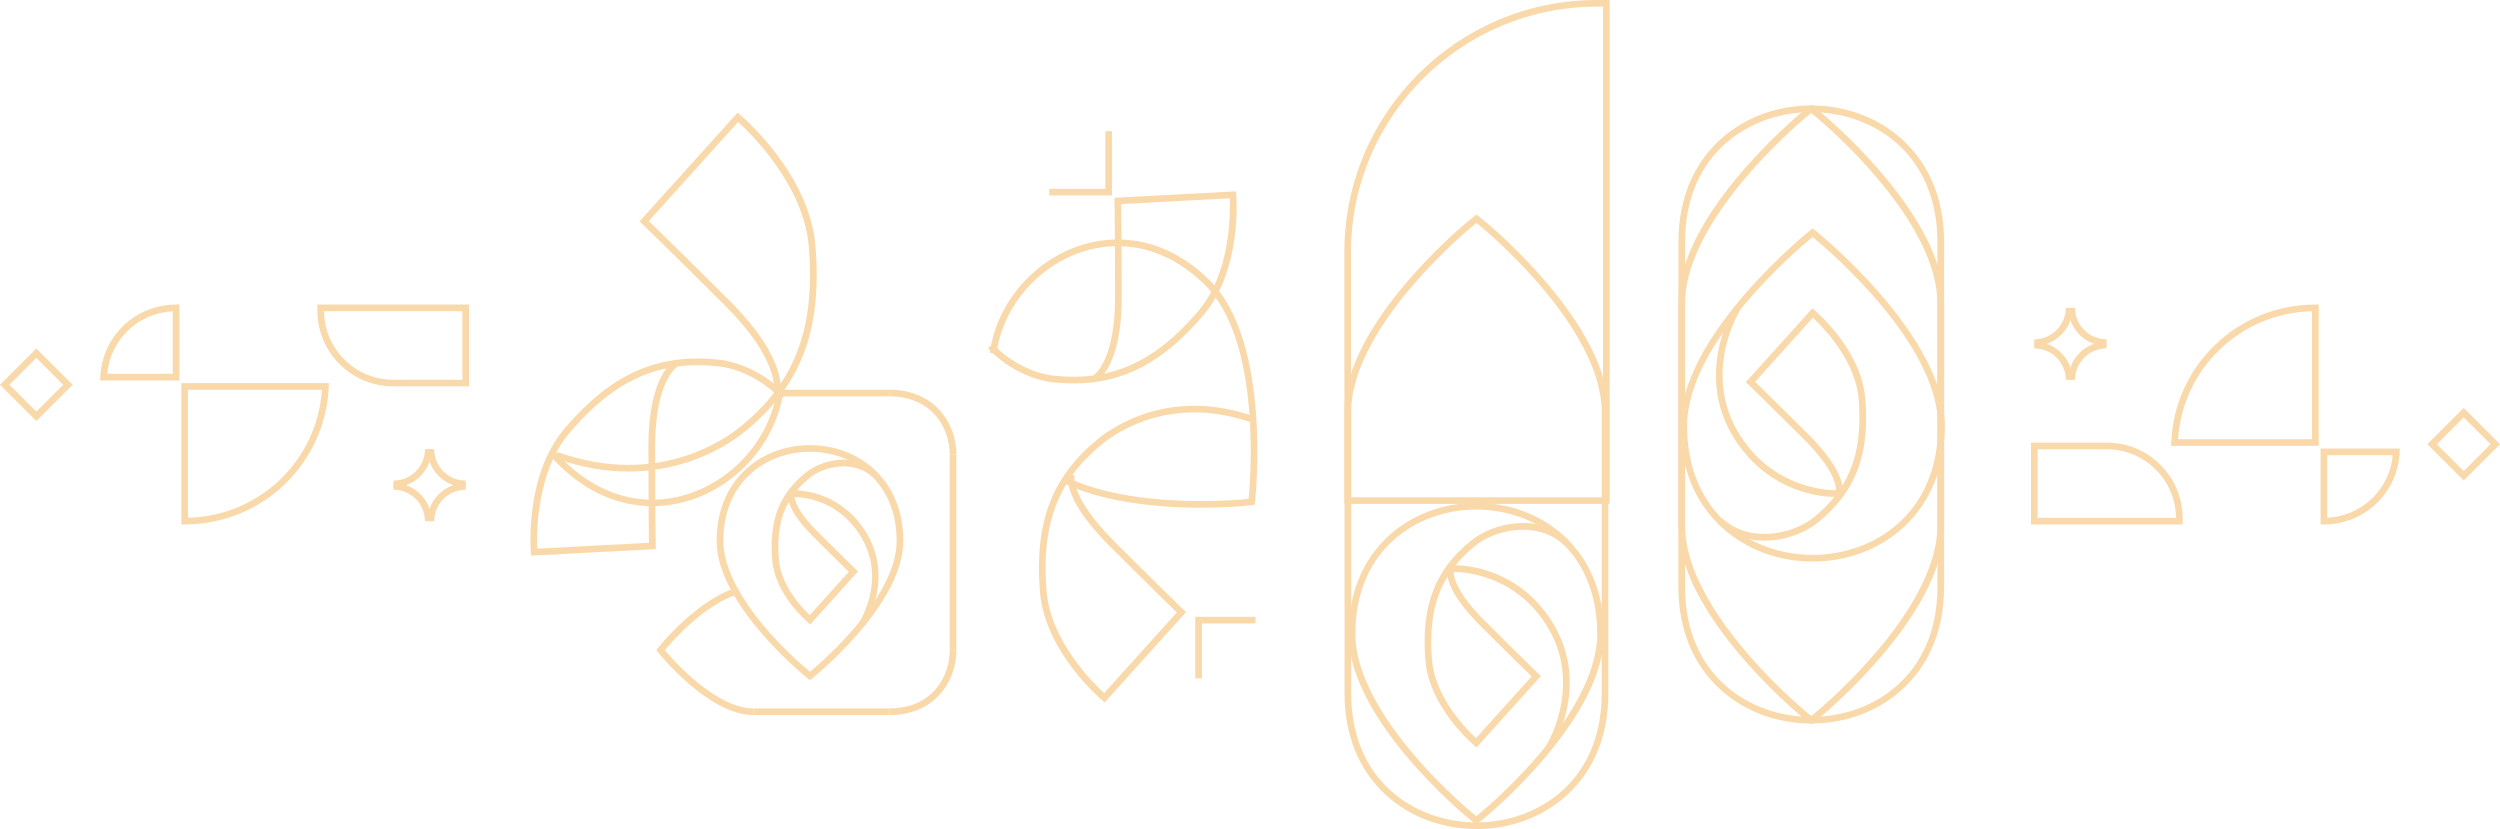 <svg width="965" height="320" viewBox="0 0 965 320" fill="none" xmlns="http://www.w3.org/2000/svg">
<g clip-path="url(#clip0_40_361)">
<path d="M699.131 279.276C685.769 279.276 673.269 274.59 663.945 266.078C653.425 256.475 647.856 242.815 647.856 226.6V116.946C647.856 102.978 655.431 86.737 670.375 68.673C681.937 54.692 694.489 43.946 698.347 40.98L699.131 40.377L699.916 40.98C703.774 43.946 716.326 54.692 727.901 68.673C742.845 86.737 750.42 102.978 750.42 116.946V226.6C750.42 242.828 744.851 256.475 734.331 266.078C725.007 274.59 712.507 279.276 699.144 279.276H699.131ZM699.131 43.638C694.617 47.233 683.068 57.362 672.356 70.317C658.016 87.661 650.428 103.787 650.428 116.959V226.613C650.428 261.046 675.674 276.734 699.131 276.734C722.589 276.734 747.835 261.046 747.835 226.613V116.959C747.835 103.787 740.26 87.661 725.907 70.329C715.182 57.362 703.633 47.246 699.131 43.651V43.638Z" fill="#F9D9AA"/>
<path d="M699.131 279.61L698.347 279.007C694.489 276.041 681.937 265.295 670.375 251.314C655.431 233.25 647.869 217.009 647.869 203.041V93.387C647.869 77.159 653.424 63.512 663.957 53.909C673.281 45.397 685.782 40.711 699.144 40.711C712.506 40.711 725.007 45.397 734.331 53.909C744.851 63.512 750.42 77.172 750.42 93.387V203.041C750.42 217.009 742.845 233.25 727.901 251.314C716.326 265.308 703.774 276.041 699.916 279.007L699.131 279.61ZM699.131 43.279C675.673 43.279 650.428 58.967 650.428 93.4V203.054C650.428 216.226 658.003 232.351 672.355 249.696C683.081 262.663 694.63 272.78 699.131 276.375C703.632 272.78 715.181 262.663 725.907 249.696C740.247 232.351 747.835 216.226 747.835 203.054V93.4C747.835 58.967 722.589 43.279 699.131 43.279Z" fill="#F9D9AA"/>
<path d="M719.991 153.818C718.487 135.151 701.241 120.438 700.507 119.822L699.556 119.026L673.899 147.502L674.799 148.362C674.799 148.362 680.985 154.306 696.109 169.378C707.8 181.036 708.764 187.327 708.725 189.24C705.407 189.252 686.386 188.495 673.384 170.585C655.354 145.743 671.674 119.706 671.841 119.449L669.68 118.063C669.5 118.332 652.241 145.807 671.314 172.087C684.444 190.177 702.887 191.743 708.044 191.807C705.819 194.58 703.208 197.187 700.16 199.664C692.109 206.225 675.262 209.961 664.575 199.921L662.813 201.796C668.69 207.316 675.571 208.703 681.011 208.703C681.924 208.703 682.798 208.664 683.621 208.6C690.322 208.061 697.112 205.467 701.794 201.654C716.313 189.856 721.766 175.554 720.017 153.818H719.991ZM709.278 190.1L709.343 190.125C709.343 190.125 709.304 190.177 709.291 190.19V190.1H709.278ZM711.156 187.417C710.552 183.86 707.812 177.428 697.922 167.568C686.001 155.693 679.66 149.504 677.474 147.386L699.774 122.633C703.363 125.959 716.21 138.861 717.432 154.036C718.538 167.863 716.622 178.532 711.156 187.417Z" fill="#F9D9AA"/>
<path d="M699.671 216.752C686.373 216.752 673.937 212.079 664.665 203.619C654.196 194.067 648.666 180.484 648.666 164.346C648.666 128.924 698.398 89.163 698.9 88.778L699.684 88.175L700.469 88.778C700.97 89.163 750.69 128.937 750.69 164.346C750.69 180.484 745.16 194.067 734.691 203.619C725.419 212.092 712.982 216.752 699.684 216.752H699.671ZM699.671 91.448C693.357 96.635 651.225 132.532 651.225 164.346C651.225 198.586 676.329 214.185 699.659 214.185C722.988 214.185 748.092 198.586 748.092 164.346C748.092 132.557 705.973 96.648 699.659 91.461L699.671 91.448Z" fill="#F9D9AA"/>
<path d="M785.247 133.533V130.966C791.934 130.966 797.387 125.535 797.387 118.846H799.959C799.959 126.947 793.362 133.533 785.247 133.533Z" fill="#F9D9AA"/>
<path d="M799.959 146.603H797.387C797.387 139.927 791.947 134.483 785.247 134.483V131.915C793.362 131.915 799.959 138.502 799.959 146.603Z" fill="#F9D9AA"/>
<path d="M800.962 146.603H798.39C798.39 138.502 804.988 131.915 813.103 131.915V134.483C806.415 134.483 800.962 139.914 800.962 146.603Z" fill="#F9D9AA"/>
<path d="M813.103 133.533C804.988 133.533 798.39 126.947 798.39 118.846H800.962C800.962 125.522 806.402 130.966 813.103 130.966V133.533Z" fill="#F9D9AA"/>
<path d="M842.502 202.438H783.986L783.96 201.154V170.855H813.231C829.371 170.855 842.502 183.963 842.502 200.075V202.438ZM786.533 199.87H839.93C839.814 185.272 827.88 173.423 813.231 173.423H786.533V199.87Z" fill="#F9D9AA"/>
<path d="M897.032 202.438H895.746V173.14H926.328L926.277 174.475C925.621 190.151 912.773 202.438 897.045 202.438H897.032ZM898.318 175.708V199.844C911.629 199.215 922.393 188.944 923.602 175.708H898.318Z" fill="#F9D9AA"/>
<path d="M895.012 172.1H838.04L838.091 170.765C839.351 140.928 863.787 117.562 893.726 117.562H895.012V172.113V172.1ZM840.727 169.532H892.427V120.143C864.905 120.785 842.554 142.148 840.727 169.532Z" fill="#F9D9AA"/>
<path d="M950.982 185.465L936.964 171.471L950.982 157.477L965 171.471L950.982 185.465ZM940.603 171.471L950.982 181.832L961.361 171.471L950.982 161.11L940.603 171.471Z" fill="#F9D9AA"/>
<path d="M167.613 201.154H165.041C165.041 193.053 171.639 186.466 179.754 186.466V189.034C173.066 189.034 167.613 194.465 167.613 201.154Z" fill="#F9D9AA"/>
<path d="M179.754 188.084C171.639 188.084 165.041 181.498 165.041 173.397H167.613C167.613 180.073 173.053 185.516 179.754 185.516V188.084Z" fill="#F9D9AA"/>
<path d="M151.897 188.084V185.516C158.585 185.516 164.038 180.086 164.038 173.397H166.61C166.61 181.498 160.013 188.084 151.897 188.084Z" fill="#F9D9AA"/>
<path d="M166.61 201.154H164.038C164.038 194.478 158.598 189.034 151.897 189.034V186.466C160.013 186.466 166.61 193.053 166.61 201.154Z" fill="#F9D9AA"/>
<path d="M181.04 149.132H151.769C135.629 149.132 122.498 136.024 122.498 119.912V117.549H181.014L181.04 118.833V149.132ZM125.083 120.13C125.199 134.727 137.133 146.577 151.782 146.577H178.481V120.13H125.083Z" fill="#F9D9AA"/>
<path d="M69.254 146.86H38.672L38.723 145.524C39.379 129.848 52.227 117.562 67.956 117.562H69.242V146.86H69.254ZM41.398 144.292H66.682V120.155C53.372 120.784 42.607 131.055 41.398 144.292Z" fill="#F9D9AA"/>
<path d="M71.274 202.437H69.988V147.887H126.961L126.909 149.222C125.649 179.059 101.213 202.425 71.274 202.425V202.437ZM72.56 150.454V199.844C100.082 199.202 122.434 177.839 124.26 150.454H72.56Z" fill="#F9D9AA"/>
<path d="M14.018 162.51L0 148.516L14.018 134.522L28.036 148.516L14.018 162.51ZM3.64 148.516L14.018 158.876L24.397 148.516L14.018 138.155L3.64 148.516Z" fill="#F9D9AA"/>
<path d="M569.908 320C556.635 320 544.225 315.339 534.965 306.892C524.522 297.353 518.992 283.795 518.992 267.683V158.825C518.992 144.947 526.516 128.822 541.344 110.899C552.829 97.021 565.291 86.352 569.123 83.412L569.908 82.808L570.692 83.412C574.525 86.365 586.999 97.046 598.471 110.912C613.299 128.847 620.823 144.972 620.823 158.838V267.696C620.823 283.808 615.306 297.366 604.85 306.905C595.59 315.352 583.18 320.013 569.908 320.013V320ZM569.908 86.069C565.432 89.638 553.973 99.691 543.325 112.542C529.088 129.759 521.564 145.768 521.564 158.838V267.696C521.564 301.872 546.63 317.445 569.908 317.445C593.185 317.445 618.251 301.885 618.251 267.696V158.838C618.251 145.768 610.727 129.759 596.491 112.542C585.868 99.704 574.396 89.638 569.92 86.056L569.908 86.069Z" fill="#F9D9AA"/>
<path d="M620.051 194.516H518.928V97.265C518.928 43.638 562.628 9.15527e-05 616.36 9.15527e-05H621.35V194.439L620.064 194.516H620.051ZM521.5 191.949H618.765V2.568H616.347C564.043 2.568 521.487 45.05 521.487 97.265V191.949H521.5Z" fill="#F9D9AA"/>
<path d="M597.262 237.243C584.646 219.872 566.975 218.28 561.882 218.19C564.017 215.546 566.512 213.055 569.419 210.68C577.174 204.363 593.404 200.769 603.705 210.423L605.467 208.549C598.831 202.322 590.87 201.539 585.366 201.975C578.897 202.489 572.338 205.005 567.798 208.69C553.78 220.091 548.52 233.905 550.192 254.883C551.645 272.908 568.3 287.121 569.007 287.711L569.959 288.507L594.78 260.968L593.88 260.108C593.88 260.108 587.899 254.382 573.315 239.836C562.114 228.68 561.123 222.62 561.149 220.758C564.467 220.758 582.691 221.554 595.179 238.745C612.553 262.689 596.838 287.775 596.67 288.032L598.831 289.419C598.998 289.149 615.678 262.625 597.262 237.243ZM560.57 219.86V219.885H560.558C560.558 219.885 560.558 219.885 560.57 219.86ZM571.502 241.659C582.948 253.06 589.07 259.03 591.205 261.11L569.74 284.925C566.229 281.677 553.921 269.275 552.751 254.678C551.684 241.403 553.523 231.145 558.744 222.594C559.374 226.061 562.062 232.236 571.515 241.659H571.502Z" fill="#F9D9AA"/>
<path d="M569.83 318.28L569.046 317.676C565.342 314.826 553.278 304.504 542.193 291.088C527.853 273.743 520.574 258.157 520.574 244.741C520.574 229.155 525.911 216.047 536.032 206.803C544.983 198.625 556.995 194.119 569.843 194.119C582.691 194.119 594.69 198.625 603.654 206.803C613.762 216.034 619.112 229.155 619.112 244.728C619.112 258.144 611.846 273.743 597.493 291.088C586.395 304.504 574.344 314.826 570.627 317.676L569.843 318.28H569.83ZM569.843 196.686C547.35 196.686 523.159 211.72 523.159 244.741C523.159 257.361 530.425 272.831 544.186 289.457C554.436 301.847 565.496 311.552 569.843 315.032C574.19 311.552 585.25 301.859 595.5 289.457C609.261 272.831 616.527 257.361 616.527 244.728C616.527 211.72 592.323 196.686 569.843 196.686Z" fill="#F9D9AA"/>
<path d="M463.949 261.854H461.376V238.077H484.616V240.645H463.949V261.854Z" fill="#F9D9AA"/>
<path d="M429.225 75.439H404.996V72.871H426.653V50.648H429.225V75.439Z" fill="#F9D9AA"/>
<path d="M463.936 195.993C455.422 195.993 445.262 195.467 435.205 193.798C425.624 192.206 417.342 189.766 410.59 186.544L411.696 184.233C418.229 187.353 426.28 189.728 435.617 191.281C454.844 194.465 474.971 193.348 481.967 192.565C482.726 184.682 486.892 131.762 465.261 110.167C454.779 99.704 442.433 94.492 429.521 95.056C418.075 95.57 407.041 100.577 398.437 109.153C390.862 116.715 385.962 126.434 384.637 136.512L382.091 136.178C383.48 125.535 388.65 115.303 396.623 107.33C405.677 98.292 417.316 93.015 429.405 92.476C443.05 91.86 456.078 97.355 467.087 108.332C491.226 132.429 484.5 193.258 484.423 193.862L484.295 194.837L483.317 194.966C480.05 195.39 472.9 195.967 463.936 195.967V195.993Z" fill="#F9D9AA"/>
<path d="M414.435 148.003C411.94 148.003 409.394 147.862 406.757 147.605C397.794 146.693 387.827 141.519 381.345 134.432L383.248 132.699C389.318 139.35 398.655 144.19 407.015 145.037C412.288 145.576 417.252 145.551 421.984 144.947C423.052 144.215 430.434 138.31 430.421 114.648C430.395 88.188 430.19 77.673 430.19 77.571L430.164 76.325L477.067 73.86L477.17 75.093C477.272 76.274 479.459 104.146 464.476 121.722C449.005 139.85 433.688 148.003 414.422 148.003H414.435ZM432.787 78.765C432.839 82.244 432.98 93.234 432.993 114.648C433.006 131.89 429.174 140.312 426.267 144.215C439.462 141.417 450.934 133.636 462.521 120.053C475.073 105.327 474.919 82.141 474.687 76.556L432.787 78.765Z" fill="#F9D9AA"/>
<path d="M426.408 271.124L425.457 270.328C424.557 269.57 403.259 251.404 401.407 228.397C399.26 201.578 405.986 183.925 423.888 169.366C429.907 164.462 452.066 149.363 484.281 160.815L483.42 163.229C452.477 152.239 431.27 166.67 425.508 171.356C420.917 175.092 417.097 179.046 413.985 183.321L414.847 183.642C414.847 183.642 412.609 191.538 430.485 209.358C449.236 228.051 456.837 235.343 456.914 235.42L457.814 236.28L426.396 271.137L426.408 271.124ZM412.236 185.915C405.086 197.136 402.565 210.616 403.979 228.192C405.523 247.463 422.062 263.755 426.19 267.542L454.252 236.409C451.757 233.995 443.86 226.318 428.685 211.181C415.606 198.137 412.673 190.023 412.236 185.928V185.915Z" fill="#F9D9AA"/>
<path d="M332.796 203.195C324.102 191.204 312.077 189.484 307.602 189.278C309.029 187.584 310.688 185.979 312.566 184.451C318.083 179.958 329.619 177.39 336.924 184.246L338.686 182.371C329.928 174.155 316.951 177.557 310.945 182.448C300.695 190.78 296.837 200.884 298.072 216.201C299.126 229.399 311.305 239.785 311.82 240.222L312.772 241.018L331.201 220.566L330.301 219.706C330.301 219.706 325.967 215.559 315.408 205.031C307.949 197.598 306.83 193.374 306.714 191.82C309.826 191.885 322.147 192.912 330.699 204.697C343.136 221.837 332.23 239.259 331.767 239.99L333.927 241.377C334.056 241.184 346.261 221.773 332.783 203.195H332.796ZM327.638 220.707L312.566 237.436C309.762 234.778 301.454 226.138 300.644 216.008C299.911 206.867 301.081 199.716 304.489 193.733C305.235 196.429 307.473 200.73 313.608 206.854C321.491 214.711 325.889 219.012 327.638 220.707Z" fill="#F9D9AA"/>
<path d="M312.643 262.535L311.858 261.931C311.511 261.662 276.62 233.764 276.62 208.831C276.62 197.444 280.53 187.853 287.925 181.1C294.471 175.117 303.255 171.818 312.643 171.818C322.031 171.818 330.802 175.117 337.361 181.1C344.756 187.853 348.666 197.444 348.666 208.831C348.666 233.789 313.775 261.662 313.414 261.931L312.63 262.535H312.643ZM312.656 174.398C296.541 174.398 279.205 185.183 279.205 208.831C279.205 217.895 284.439 229.014 294.342 240.992C301.583 249.748 309.363 256.629 312.643 259.274C315.922 256.629 323.703 249.748 330.956 240.992C340.872 229.014 346.106 217.895 346.106 208.831C346.106 198.188 342.492 189.253 335.638 183C329.555 177.454 321.401 174.398 312.656 174.398Z" fill="#F9D9AA"/>
<path d="M343.328 276.016V273.448C359.314 273.448 366.593 261.778 366.593 250.942H369.165C369.165 257.477 366.863 263.575 362.683 268.146C357.964 273.294 351.276 276.016 343.328 276.016Z" fill="#F9D9AA"/>
<path d="M290.754 276.015C273.418 276.015 254.127 251.969 253.947 251.725L253.342 250.942L253.947 250.159C257.496 245.55 270.511 231.44 283.346 227.165L284.156 229.604C271.579 233.789 259.477 247.54 256.622 250.955C258.564 253.317 263.142 258.414 268.917 263.177C277.07 269.904 284.632 273.46 290.754 273.46V276.028V276.015Z" fill="#F9D9AA"/>
<path d="M343.328 273.448H290.754V276.016H343.328V273.448Z" fill="#F9D9AA"/>
<path d="M369.166 175.503H366.594C366.594 164.667 359.314 152.997 343.329 152.997V150.429C351.264 150.429 357.964 153.151 362.684 158.299C366.864 162.857 369.166 168.968 369.166 175.503Z" fill="#F9D9AA"/>
<path d="M343.329 150.443H300.953V153.01H343.329V150.443Z" fill="#F9D9AA"/>
<path d="M369.165 175.503H366.593V250.929H369.165V175.503Z" fill="#F9D9AA"/>
<path d="M242.617 182.012C234.154 182.012 224.714 180.587 214.413 176.928L215.275 174.514C253.034 187.93 278.896 170.316 285.931 164.59C290.895 160.559 295.114 156.322 298.65 151.777C298.946 150.403 300.67 138.695 279.9 117.986C257.111 95.262 247.864 86.403 247.774 86.314L246.873 85.453L284.697 43.484L285.648 44.28C286.741 45.205 312.54 67.21 314.778 95.056C317.376 127.551 309.235 148.94 287.552 166.58C282.189 170.945 266.229 182.012 242.617 182.012ZM250.436 85.325C253.252 88.047 262.846 97.368 281.7 116.176C297.197 131.633 300.721 142.431 301.287 148.105C310.649 134.176 313.968 117.37 312.206 95.275C310.289 71.421 289.584 51.329 284.915 47.079L250.436 85.325Z" fill="#F9D9AA"/>
<path d="M251.825 195.377C238.578 195.377 225.975 189.766 215.249 179.046C214.195 177.993 213.179 176.851 212.201 175.618L214.22 174.026C215.133 175.169 216.085 176.247 217.075 177.236C241.022 201.141 269.47 194.529 285.764 178.276C293.558 170.496 298.599 160.507 299.949 150.147L302.496 150.481C301.068 161.393 295.77 171.921 287.578 180.086C278.279 189.368 266.332 194.773 253.921 195.325C253.214 195.351 252.519 195.377 251.825 195.377Z" fill="#F9D9AA"/>
<path d="M205.012 214.467L204.909 213.235C204.806 212.028 202.555 183.411 217.95 165.36C235.89 144.331 253.625 136.396 277.212 138.797C286.407 139.734 296.644 145.037 303.293 152.316L301.39 154.049C295.152 147.219 285.558 142.238 276.954 141.365C271.527 140.813 266.421 140.826 261.56 141.455C260.493 142.187 252.853 148.234 252.879 172.614C252.905 199.793 253.111 210.603 253.124 210.706L253.149 211.951L205.038 214.48L205.012 214.467ZM257.252 142.174C243.645 145.037 231.839 153.035 219.892 167.029C206.954 182.204 207.147 206.097 207.391 211.771L250.5 209.499C250.449 205.968 250.294 194.67 250.281 172.601C250.268 154.781 254.242 146.141 257.239 142.174H257.252Z" fill="#F9D9AA"/>
</g>
<defs>
<clipPath id="clip0_40_361">
<rect width="965" height="320" fill="white"/>
</clipPath>
</defs>
</svg>
